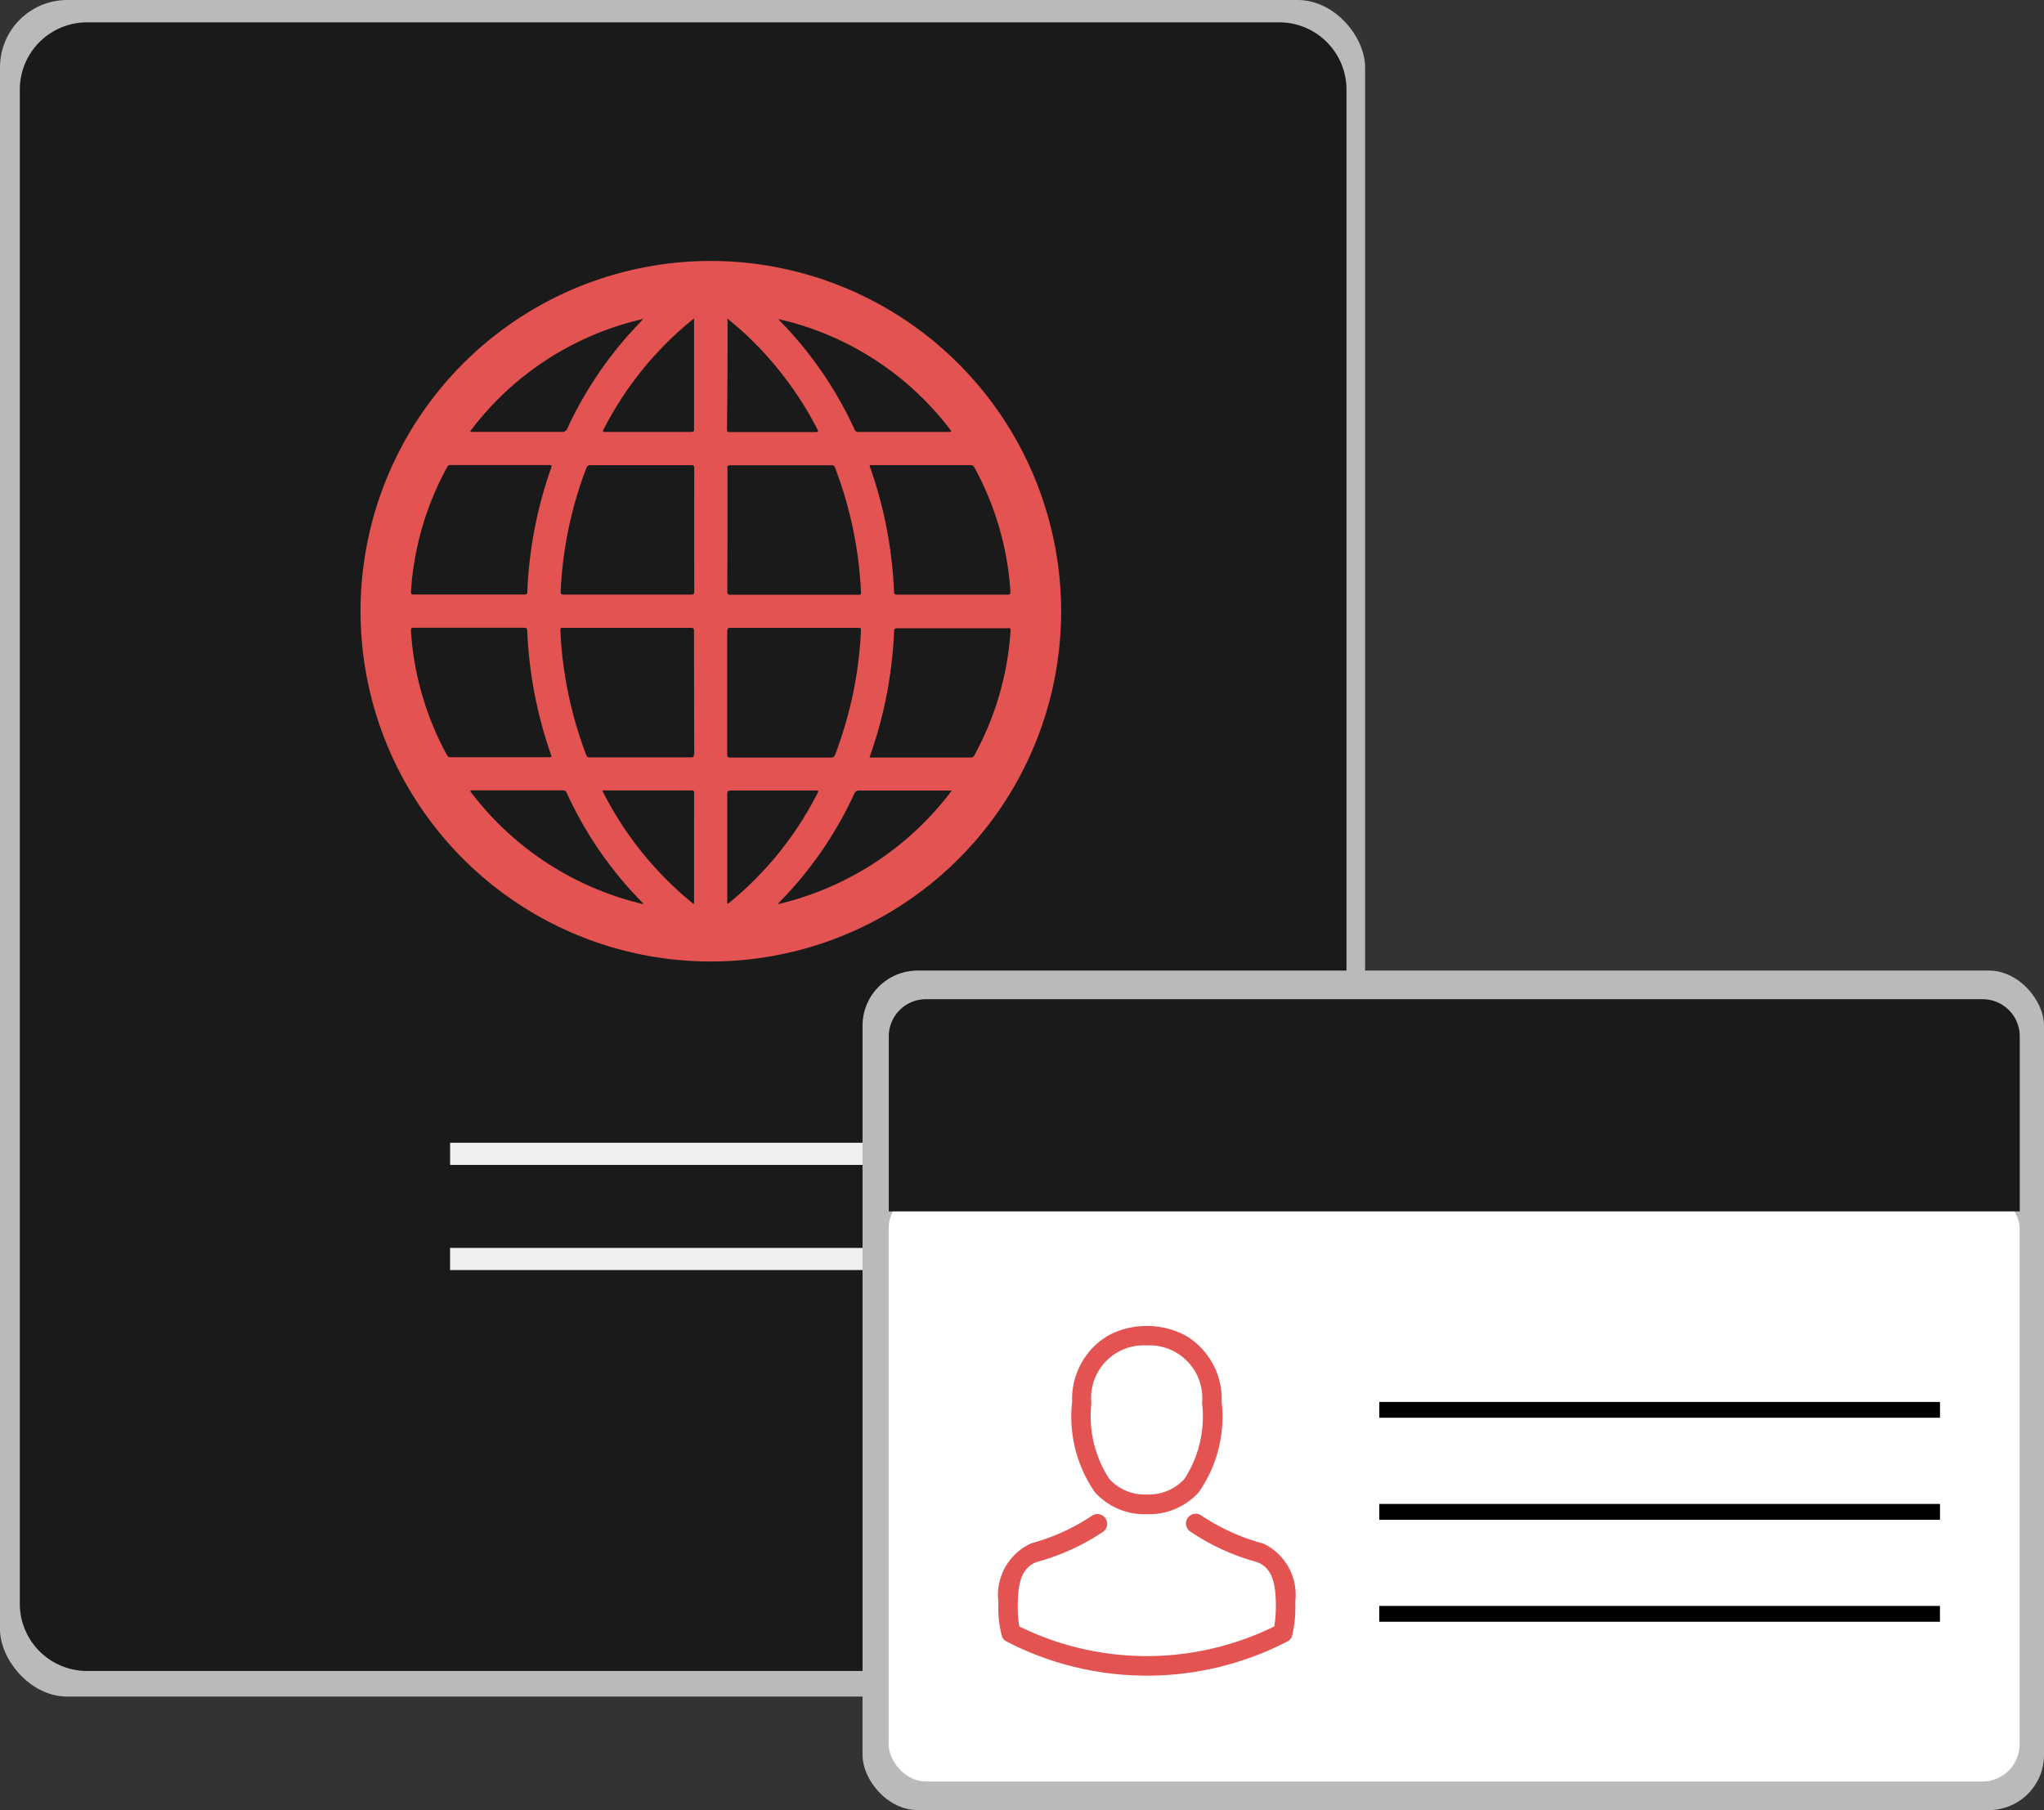 <svg
  xmlns="http://www.w3.org/2000/svg"
  width="46.125"
  height="40.849"
  viewBox="0 0 46.125 40.849"
><rect x="0" y="0" width="46.125" height="40.849" fill="#333333" stroke="none"/><rect width="30.805" height="38.289" rx="1.519" fill="#bababa" /><path
    d="M1.519,0h26.9a1.519,1.519,0,0,1,1.519,1.519V35.688a1.519,1.519,0,0,1-1.519,1.519H1.519A1.519,1.519,0,0,1,0,35.688V1.519A1.519,1.519,0,0,1,1.519,0Z"
    transform="translate(0.447 0.504)"
    fill="#1a1a1a"
  /><rect
    width="12.653"
    height="0.5"
    transform="translate(10.157 25.79)"
    fill="#efefef"
  /><rect
    width="12.653"
    height="0.5"
    transform="translate(10.156 28.163)"
    fill="#efefef"
  /><path
    d="M4054.008,8759.227a7.905,7.905,0,1,0,7.892,7.911A7.915,7.915,0,0,0,4054.008,8759.227Zm-1.538,1.31c-.107.114-.214.226-.318.342a8.681,8.681,0,0,0-1.395,2.126.115.115,0,0,1-.125.08q-.991,0-1.983,0a.125.125,0,0,1-.085-.013A6.743,6.743,0,0,1,4052.471,8760.536Zm1.15,6.149c0,.059-.017.071-.073.071-.481,0-.961,0-1.442,0h-1.383c-.119,0-.119,0-.114-.117a8.925,8.925,0,0,1,.574-2.731.1.1,0,0,1,.11-.073q1.128,0,2.255,0c.055,0,.074.01.074.07Q4053.617,8765.294,4053.621,8766.686Zm-6.392,0a6.731,6.731,0,0,1,.817-2.808.076.076,0,0,1,.079-.045h2.225c.051,0,.062.009.044.06a9.54,9.54,0,0,0-.507,2.309c-.015.161-.026.321-.032.481,0,.056-.016.073-.073.072-.415,0-.83,0-1.244,0s-.83,0-1.245,0C4047.237,8766.754,4047.224,8766.741,4047.229,8766.686Zm.908,3.741a.088.088,0,0,1-.095-.047,6.759,6.759,0,0,1-.814-2.8c0-.062.01-.076.072-.075.412,0,.825,0,1.236,0s.825,0,1.237,0c.057,0,.077.009.08.072a9.677,9.677,0,0,0,.528,2.771c.027.079.027.079-.057.079Zm.428.768c.015-.03.038-.019.054-.019h2.036a.079.079,0,0,1,.085.049,8.641,8.641,0,0,0,1.709,2.481c.006.007.012.016.03.038A6.838,6.838,0,0,1,4048.565,8771.194Zm5.05,2.519-.005.028a7.744,7.744,0,0,1-2.065-2.565h1.333c.226,0,.453,0,.68,0,.043,0,.06.008.06.057Q4053.616,8772.472,4053.616,8773.713Zm0-3.354c0,.053-.011.07-.067.07q-1.143,0-2.284,0a.07.07,0,0,1-.08-.054,9.042,9.042,0,0,1-.584-2.817c0-.063.033-.051.067-.051h1.45c.475,0,.951,0,1.427,0,.057,0,.072.015.072.073Q4053.616,8768.968,4053.62,8770.359Zm-.074-7.274c-.64,0-1.279,0-1.918,0-.049,0-.081,0-.045-.062a7.728,7.728,0,0,1,1.974-2.448l.065-.052v.082q0,1.2,0,2.407C4053.622,8763.071,4053.606,8763.085,4053.546,8763.085Zm6.308.751a.088.088,0,0,1,.094.049,6.754,6.754,0,0,1,.813,2.8c0,.06-.01.073-.069.072q-1.244,0-2.488,0c-.046,0-.066-.006-.069-.061a9.685,9.685,0,0,0-.535-2.8.087.087,0,0,1-.011-.062h2.265Zm-.431-.767c-.022.023-.043.016-.06.016-.675,0-1.351,0-2.026,0a.088.088,0,0,1-.094-.059,8.661,8.661,0,0,0-1.693-2.457c-.01-.01-.019-.022-.028-.032A6.74,6.74,0,0,1,4059.423,8763.069Zm-5.051-2.5c0-.011,0-.02,0-.042a6.691,6.691,0,0,1,.618.552,7.874,7.874,0,0,1,1.411,1.938c.029.056.029.071-.04.071-.642,0-1.284,0-1.926,0-.043,0-.07,0-.07-.059Q4054.374,8761.8,4054.372,8760.566Zm0,3.338c0-.06.018-.07.073-.07q1.135,0,2.27,0a.078.078,0,0,1,.09.059,9.005,9.005,0,0,1,.584,2.811c0,.064-.033.052-.067.052h-1.442c-.478,0-.956,0-1.435,0-.054,0-.073-.01-.073-.07Q4054.373,8765.3,4054.37,8763.9Zm.077,3.6c.479,0,.957,0,1.435,0h1.435c.039,0,.073-.009.07.057a9.023,9.023,0,0,1-.582,2.8.09.09,0,0,1-.1.07q-1.13,0-2.261,0c-.061,0-.076-.016-.076-.076q0-1.387,0-2.773C4054.369,8767.515,4054.389,8767.5,4054.446,8767.506Zm-.006,6.18a.155.155,0,0,1-.065.045.123.123,0,0,1-.007-.071c0-.8,0-1.6,0-2.4,0-.069.021-.084.085-.084.635,0,1.268,0,1.9,0,.084,0,.084,0,.045.074A7.689,7.689,0,0,1,4054.441,8773.686Zm1.067.059a.59.59,0,0,1,.043-.053,8.657,8.657,0,0,0,1.683-2.439.111.111,0,0,1,.12-.076c.664,0,1.327,0,1.991,0h.091A6.863,6.863,0,0,1,4055.508,8773.744Zm5.253-6.163a6.743,6.743,0,0,1-.816,2.8.079.079,0,0,1-.077.05c-.75,0-1.5,0-2.247,0a.409.409,0,0,1-.041,0c.069-.205.136-.405.194-.609a9.72,9.72,0,0,0,.36-2.232c0-.06.016-.077.077-.076q1.241,0,2.48,0C4060.751,8767.507,4060.764,8767.522,4060.76,8767.581Z"
    transform="translate(-4037.954 -8753.338)"
    fill="#e25351"
  /><rect
    width="26.661"
    height="18.946"
    rx="1.244"
    transform="translate(19.464 21.904)"
    fill="#bababa"
  /><rect
    width="25.522"
    height="13.319"
    rx="0.839"
    transform="translate(20.053 26.886)"
    fill="#fff"
  /><g transform="translate(22.528 29.927)"><path
      d="M4064.385,8789.878h.053a1.505,1.505,0,0,0,1.151-.5,2.985,2.985,0,0,0,.513-2.038,1.663,1.663,0,0,0-.791-1.48,1.813,1.813,0,0,0-.877-.23h-.027a1.816,1.816,0,0,0-.879.224,1.664,1.664,0,0,0-.8,1.486,2.991,2.991,0,0,0,.511,2.038A1.5,1.5,0,0,0,4064.385,8789.878Zm-1.224-2.5,0-.01a1.187,1.187,0,0,1,1.24-1.3h.02a1.192,1.192,0,0,1,1.24,1.295l0,.014a2.584,2.584,0,0,1-.4,1.705,1.079,1.079,0,0,1-.841.35h-.016a1.07,1.07,0,0,1-.838-.351A2.593,2.593,0,0,1,4063.161,8787.383Z"
      transform="translate(-4061.062 -8785.632)"
      fill="#e25351"
    /><path
      d="M4067.6,8792.31v0c0-.013,0-.026,0-.041a1.281,1.281,0,0,0-.739-1.32l-.016,0a4.751,4.751,0,0,1-1.354-.617.22.22,0,1,0-.253.359,5.038,5.038,0,0,0,1.49.681c.38.136.423.543.434.915a.3.3,0,0,0,0,.04,2.933,2.933,0,0,1-.035.5,6.518,6.518,0,0,1-5.756,0,2.859,2.859,0,0,1-.033-.5c0-.014,0-.025,0-.041.012-.372.054-.777.434-.914a5.108,5.108,0,0,0,1.49-.68.22.22,0,0,0-.253-.36,4.661,4.661,0,0,1-1.354.616l-.016.006a1.28,1.28,0,0,0-.739,1.318.262.262,0,0,1,0,.041v.006a2.5,2.5,0,0,0,.083.739.21.21,0,0,0,.084.1,6.894,6.894,0,0,0,6.372,0,.221.221,0,0,0,.084-.1A2.613,2.613,0,0,0,4067.6,8792.31Z"
      transform="translate(-4060.899 -8786.049)"
      fill="#e25351"
    /></g><path
    d="M.839,0H24.683a.839.839,0,0,1,.839.839v3.95H0V.839A.839.839,0,0,1,.839,0Z"
    transform="translate(20.056 22.55)"
    fill="#1a1a1a"
  /><rect
    width="12.653"
    height="0.357"
    transform="translate(31.125 31.639)"
  /><rect
    width="12.653"
    height="0.357"
    transform="translate(31.125 33.941)"
  /><rect
    width="12.653"
    height="0.357"
    transform="translate(31.124 36.243)"
  /></svg>
